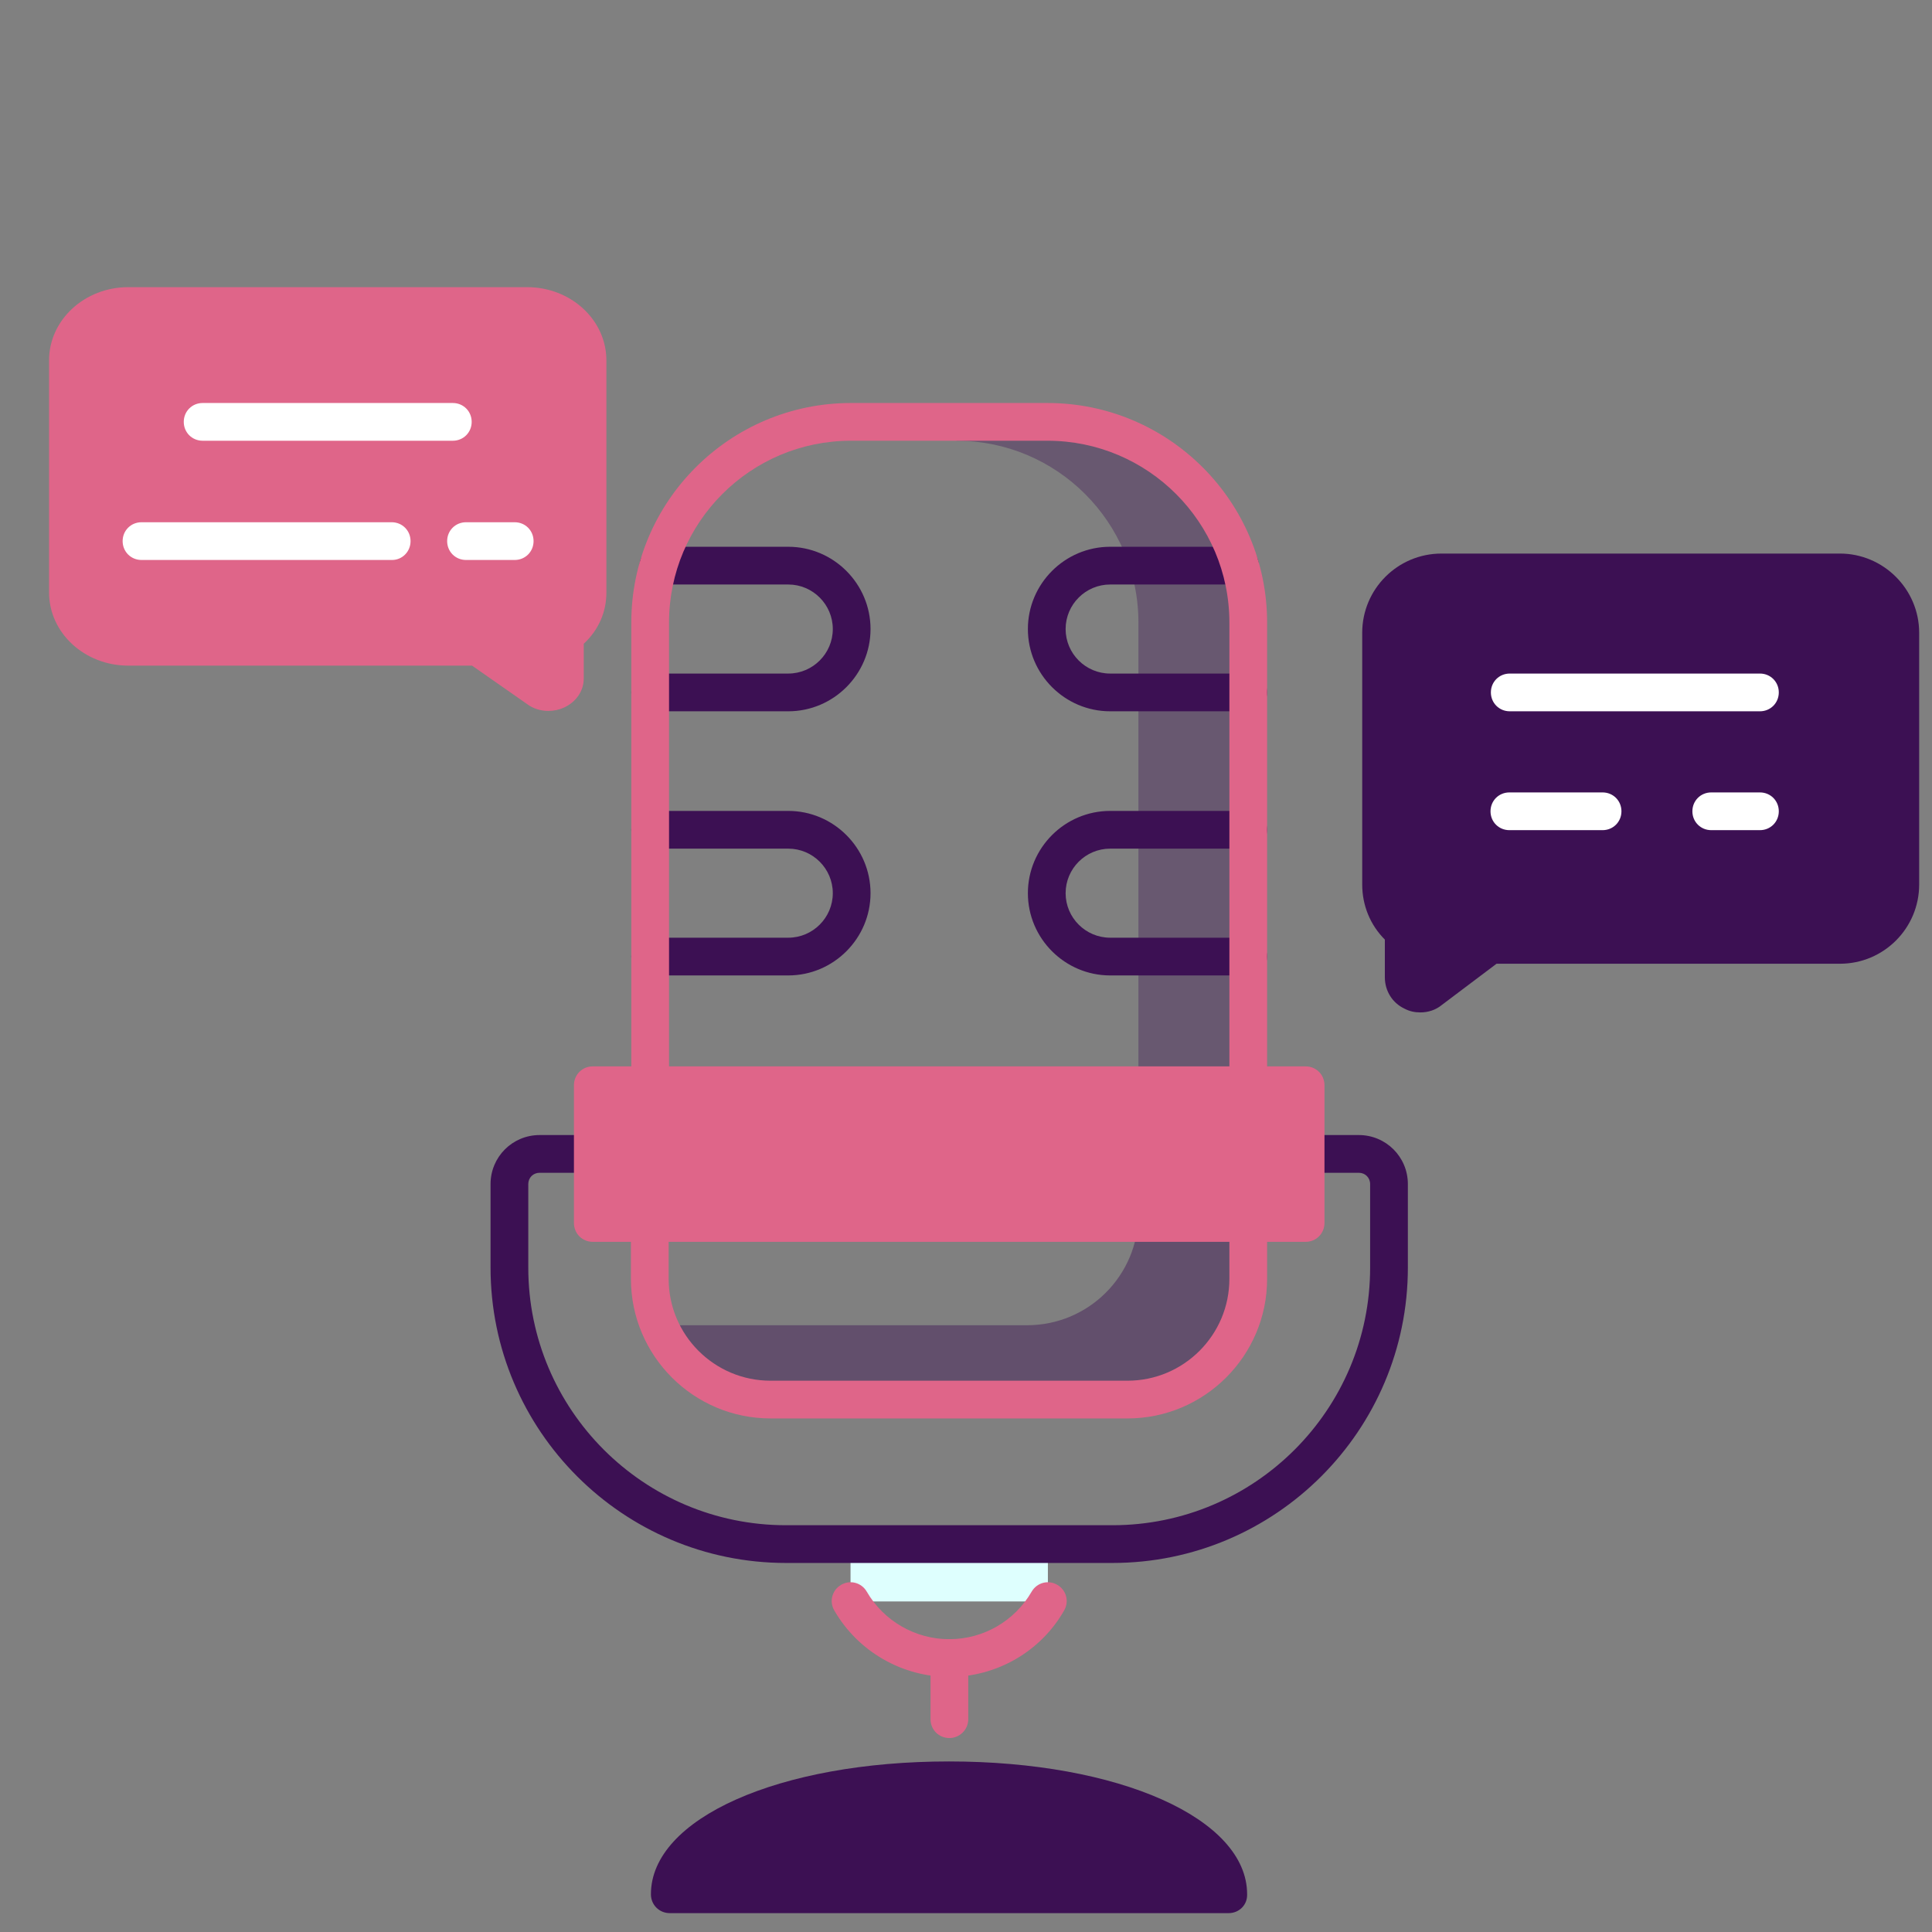 
<svg  id="Capa_1" xmlns="http://www.w3.org/2000/svg" x="0px" y="0px"
	 viewBox="0 0 512 512" style="enable-background:new 0 0 512 512;" xml:space="preserve">
<rect x="0" y="0" width="512" height="512" fill="#808080" stroke="none"/>
<style type="text/css">
	.st0{display:none;}
	.st1{opacity:0.43;fill:#3C1053;}
	.st2{opacity:0.36;}
	.st3{fill:#3C1053;}
	.st4{fill:#DEFFFE;}
	.st5{fill:#DF6589;}
	.st6{fill:#FFFFFF;}
</style>
<g id="Layer_1">
</g>
<g id="Layer_3" class="st0">
</g>
<g id="Layer_5" class="st0">
</g>
<g id="Layer_4">
	<g>
		<path class="st1" d="M301.7,297.8v23.9c0,16.3-13.2,29.5-29.5,29.5h-97.4c0,0,1,18.3,41.7,18.3s91.3,0,91.3,0s20.9-9.6,22.7-25
			s0.2-52.9,0.2-52.9L301.7,297.8z"/>
		<g class="st2">
			<path class="st3" d="M253.5,116.8c26.6,0,48.2,21.6,48.2,48.2v121.5v11.3h30.8V166.6c0,0-4.1-43-28.3-49.8
				c-24.3-6.8-50.7-4.5-50.7-4.5L253.5,116.8L253.5,116.8z"/>
		</g>
		<rect x="225.4" y="409" class="st4" width="52.3" height="15.4"/>
		<g>
			<path class="st5" d="M251.6,444.4c-2.8,0-5-2.2-5-5s2.2-5,5-5c9,0,17.3-4.8,21.8-12.6c1.4-2.4,4.4-3.2,6.8-1.8
				c2.4,1.4,3.2,4.4,1.8,6.8C275.8,437.7,264.1,444.4,251.6,444.4z"/>
		</g>
		<g>
			<path class="st5" d="M251.6,444.4c-12.5,0-24.2-6.7-30.5-17.6c-1.4-2.4-0.6-5.4,1.8-6.8c2.4-1.4,5.4-0.6,6.8,1.8
				c4.5,7.8,12.9,12.6,21.8,12.6c2.8,0,5,2.2,5,5S254.3,444.4,251.6,444.4z"/>
		</g>
		<g>
			<path class="st3" d="M294.8,414.2h-86.5c-43.2,0-78.3-35.1-78.3-78.3v-22.1c0-7.2,5.8-13,13-13h14.1c2.8,0,5,2.2,5,5s-2.2,5-5,5
				H143c-1.7,0-3,1.3-3,3v22.1c0,37.7,30.6,68.3,68.3,68.3h86.5c37.7,0,68.3-30.6,68.3-68.3v-22.1c0-1.7-1.3-3-3-3H346
				c-2.8,0-5-2.2-5-5s2.2-5,5-5h14.1c7.2,0,13,5.8,13,13v22.1C373.1,379.1,338,414.2,294.8,414.2z"/>
		</g>
		<g>
			<path class="st3" d="M208.9,188.5h-36.6c-2.8,0-5-2.2-5-5s2.2-5,5-5h36.6c6.5,0,11.8-5.3,11.8-11.8c0-6.5-5.3-11.8-11.8-11.8
				h-34.4c-2.8,0-5-2.2-5-5s2.2-5,5-5h34.4c12,0,21.8,9.8,21.8,21.8C230.7,178.7,220.9,188.5,208.9,188.5z"/>
		</g>
		<g>
			<path class="st3" d="M330.8,188.5h-36.6c-12,0-21.8-9.8-21.8-21.8s9.8-21.8,21.8-21.8h34.4c2.8,0,5,2.2,5,5s-2.2,5-5,5h-34.4
				c-6.5,0-11.8,5.3-11.8,11.8c0,6.5,5.3,11.8,11.8,11.8h36.6c2.8,0,5,2.2,5,5S333.6,188.5,330.8,188.5z"/>
		</g>
		<g>
			<path class="st3" d="M330.8,258.5h-36.6c-12,0-21.8-9.8-21.8-21.8s9.8-21.8,21.8-21.8h36.6c2.8,0,5,2.2,5,5s-2.2,5-5,5h-36.6
				c-6.5,0-11.8,5.3-11.8,11.8c0,6.5,5.3,11.8,11.8,11.8h36.6c2.8,0,5,2.2,5,5C335.8,256.2,333.6,258.5,330.8,258.5z"/>
		</g>
		<g>
			<path class="st3" d="M208.9,258.5h-36.6c-2.8,0-5-2.2-5-5s2.2-5,5-5h36.6c6.5,0,11.8-5.3,11.8-11.8c0-6.5-5.3-11.8-11.8-11.8
				h-36.6c-2.8,0-5-2.2-5-5s2.2-5,5-5h36.6c12,0,21.8,9.8,21.8,21.8C230.7,248.7,220.9,258.5,208.9,258.5z"/>
		</g>
		<g>
			<g>
				<path class="st5" d="M298.8,375.9h-94.6c-20.4,0-37-16.6-37-37v-14.8c0-2.8,2.2-5,5-5s5,2.2,5,5v14.8c0,14.9,12.1,27,27,27h94.6
					c14.9,0,27-12.1,27-27v-14.8c0-2.8,2.2-5,5-5s5,2.2,5,5v14.8C335.8,359.3,319.2,375.9,298.8,375.9z"/>
			</g>
			<g>
				<path class="st5" d="M330.8,291.6c-2.8,0-5-2.2-5-5V165c0-26.6-21.6-48.2-48.2-48.2h-52.1c-26.6,0-48.2,21.6-48.2,48.2v121.5
					c0,2.8-2.2,5-5,5s-5-2.2-5-5V165c0-32.1,26.1-58.2,58.2-58.2h52.1c32.1,0,58.2,26.1,58.2,58.2v121.5
					C335.8,289.3,333.6,291.6,330.8,291.6z"/>
			</g>
		</g>
		<path class="st3" d="M487.6,146.7H382c-11.6,0-21,9.4-21,21v66.7c0,5.5,2.1,10.7,6,14.6v10c0,3.6,2,6.8,5.2,8.3
			c1.3,0.7,2.7,1,4.2,1c2,0,4-0.6,5.6-1.9l14.6-11h91c11.6,0,21-9.4,21-21v-66.7C508.6,156.1,499.1,146.7,487.6,146.7z"/>
		<path class="st5" d="M346,282.6H157.1c-2.8,0-5,2.2-5,5v36.5c0,2.8,2.2,5,5,5H346c2.8,0,5-2.2,5-5v-36.5
			C351,284.8,348.8,282.6,346,282.6z"/>
		<g>
			<path class="st3" d="M325.6,507H177.5c-2.8,0-5-2.2-5-5c0-20.1,34-35.2,79-35.2s79,15.1,79,35.2C330.6,504.8,328.4,507,325.6,507
				z"/>
		</g>
		<g>
			<path class="st5" d="M251.6,460.6c-2.8,0-5-2.2-5-5v-16.2c0-2.8,2.2-5,5-5s5,2.2,5,5v16.2C256.6,458.4,254.3,460.6,251.6,460.6z"
				/>
		</g>
		<g>
			<g>
				<path class="st6" d="M466.4,188.5h-66.3c-2.8,0-5-2.2-5-5s2.2-5,5-5h66.3c2.8,0,5,2.2,5,5S469.2,188.5,466.4,188.5z"/>
			</g>
			<g>
				<path class="st6" d="M466.4,220h-12.9c-2.8,0-5-2.2-5-5s2.2-5,5-5h12.9c2.8,0,5,2.2,5,5S469.2,220,466.4,220z"/>
			</g>
			<g>
				<path class="st6" d="M424.7,220h-24.7c-2.8,0-5-2.2-5-5s2.2-5,5-5h24.7c2.8,0,5,2.2,5,5S427.5,220,424.7,220z"/>
			</g>
		</g>
		<path class="st5" d="M34,76.1h105.7c11.6,0,21,8.7,21,19.4v61.6c0,5.1-2.1,9.9-6,13.5v9.2c0,3.3-2,6.2-5.2,7.7
			c-1.3,0.6-2.7,0.9-4.2,0.9c-2,0-4-0.6-5.6-1.8l-14.6-10.2H34c-11.6,0-21-8.7-21-19.4V95.5C13,84.8,22.4,76.1,34,76.1z"/>
		<g>
			<g>
				<path class="st6" d="M120,116.8H53.7c-2.8,0-5-2.2-5-5s2.2-5,5-5H120c2.8,0,5,2.2,5,5S122.8,116.8,120,116.8z"/>
			</g>
			<g>
				<path class="st6" d="M136.4,148.4h-12.9c-2.8,0-5-2.2-5-5s2.2-5,5-5h12.9c2.8,0,5,2.2,5,5S139.2,148.4,136.4,148.4z"/>
			</g>
			<g>
				<path class="st6" d="M103.9,148.4H37.5c-2.8,0-5-2.2-5-5s2.2-5,5-5h66.3c2.8,0,5,2.2,5,5S106.6,148.4,103.9,148.4z"/>
			</g>
		</g>
	</g>
</g>
</svg>
